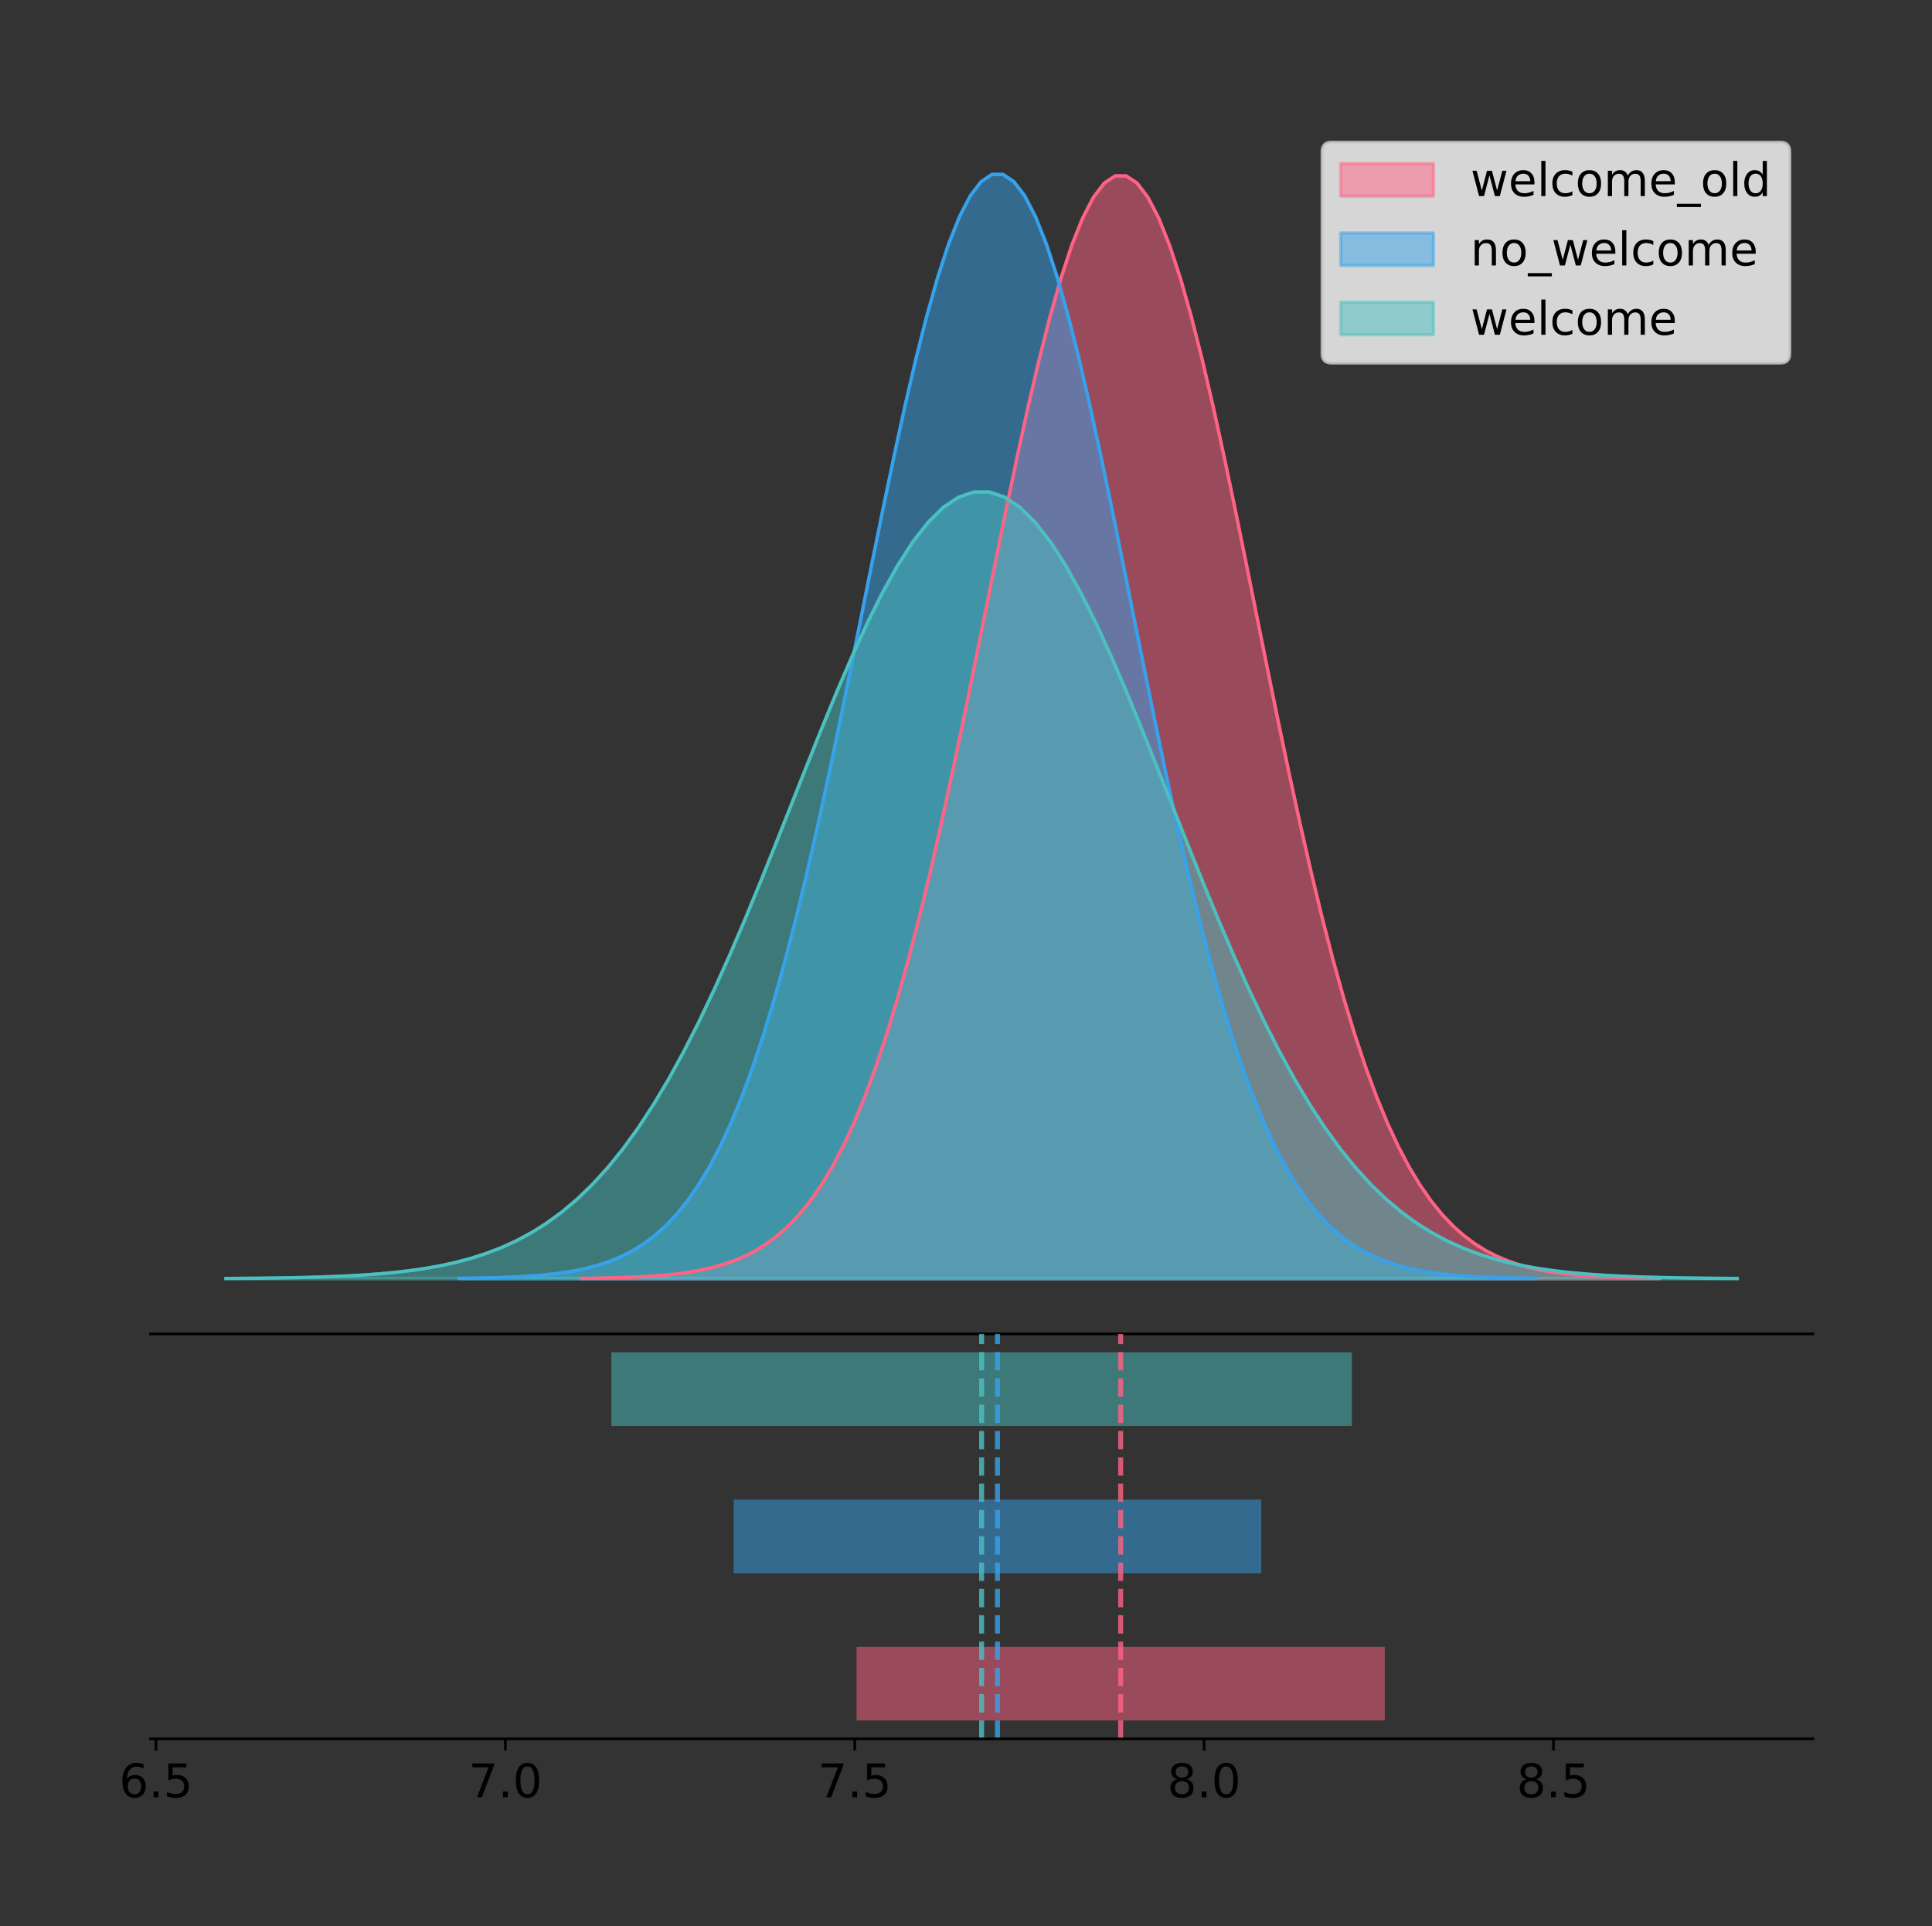 <?xml version="1.0" encoding="utf-8" standalone="no"?>
<!DOCTYPE svg PUBLIC "-//W3C//DTD SVG 1.1//EN"
  "http://www.w3.org/Graphics/SVG/1.1/DTD/svg11.dtd">
<!-- Created with matplotlib (https://matplotlib.org/) -->
<svg height="581.789pt" version="1.1" viewBox="0 0 583.638 581.789" width="583.638pt" xmlns="http://www.w3.org/2000/svg" xmlns:xlink="http://www.w3.org/1999/xlink">
 <rect x="0" y="0" width="583.638" height="581.789" fill="#333333" stroke="none"/>
 <defs>
  <style type="text/css">
*{stroke-linecap:butt;stroke-linejoin:round;}
  </style>
 </defs>
 <g id="figure_1">
  <g id="patch_1">
   <path d="M 0 581.789 
L 583.638 581.789 
L 583.638 0 
L 0 0 
z
" style="fill:none;"/>
  </g>
  <g id="axes_1">
   <g id="patch_2">
    <path d="M 45.438 402.93 
L 547.638 402.93 
L 547.638 36 
L 45.438 36 
z
" style="fill:none;"/>
   </g>
   <g id="PolyCollection_1">
    <defs>
     <path d="M 175.699 -195.538 
L 175.699 -195.65 
L 178.989 -195.692 
L 182.279 -195.749 
L 185.568 -195.824 
L 188.858 -195.925 
L 192.148 -196.057 
L 195.438 -196.23 
L 198.727 -196.454 
L 202.017 -196.743 
L 205.307 -197.113 
L 208.597 -197.583 
L 211.886 -198.175 
L 215.176 -198.918 
L 218.466 -199.842 
L 221.756 -200.983 
L 225.045 -202.381 
L 228.335 -204.082 
L 231.625 -206.136 
L 234.915 -208.599 
L 238.204 -211.53 
L 241.494 -214.991 
L 244.784 -219.046 
L 248.074 -223.763 
L 251.363 -229.205 
L 254.653 -235.434 
L 257.943 -242.509 
L 261.232 -250.478 
L 264.522 -259.382 
L 267.812 -269.245 
L 271.102 -280.078 
L 274.391 -291.872 
L 277.681 -304.598 
L 280.971 -318.2 
L 284.261 -332.601 
L 287.55 -347.696 
L 290.84 -363.354 
L 294.13 -379.419 
L 297.42 -395.71 
L 300.709 -412.027 
L 303.999 -428.149 
L 307.289 -443.845 
L 310.579 -458.876 
L 313.868 -472.998 
L 317.158 -485.975 
L 320.448 -497.58 
L 323.738 -507.604 
L 327.027 -515.863 
L 330.317 -522.2 
L 333.607 -526.494 
L 336.896 -528.662 
L 340.186 -528.662 
L 343.476 -526.494 
L 346.766 -522.2 
L 350.055 -515.863 
L 353.345 -507.604 
L 356.635 -497.58 
L 359.925 -485.975 
L 363.214 -472.998 
L 366.504 -458.876 
L 369.794 -443.845 
L 373.084 -428.149 
L 376.373 -412.027 
L 379.663 -395.71 
L 382.953 -379.419 
L 386.243 -363.354 
L 389.532 -347.696 
L 392.822 -332.601 
L 396.112 -318.2 
L 399.402 -304.598 
L 402.691 -291.872 
L 405.981 -280.078 
L 409.271 -269.245 
L 412.561 -259.382 
L 415.85 -250.478 
L 419.14 -242.509 
L 422.43 -235.434 
L 425.719 -229.205 
L 429.009 -223.763 
L 432.299 -219.046 
L 435.589 -214.991 
L 438.878 -211.53 
L 442.168 -208.599 
L 445.458 -206.136 
L 448.748 -204.082 
L 452.037 -202.381 
L 455.327 -200.983 
L 458.617 -199.842 
L 461.907 -198.918 
L 465.196 -198.175 
L 468.486 -197.583 
L 471.776 -197.113 
L 475.066 -196.743 
L 478.355 -196.454 
L 481.645 -196.23 
L 484.935 -196.057 
L 488.225 -195.925 
L 491.514 -195.824 
L 494.804 -195.749 
L 498.094 -195.692 
L 501.384 -195.65 
L 501.384 -195.538 
L 501.384 -195.538 
L 498.094 -195.538 
L 494.804 -195.538 
L 491.514 -195.538 
L 488.225 -195.538 
L 484.935 -195.538 
L 481.645 -195.538 
L 478.355 -195.538 
L 475.066 -195.538 
L 471.776 -195.538 
L 468.486 -195.538 
L 465.196 -195.538 
L 461.907 -195.538 
L 458.617 -195.538 
L 455.327 -195.538 
L 452.037 -195.538 
L 448.748 -195.538 
L 445.458 -195.538 
L 442.168 -195.538 
L 438.878 -195.538 
L 435.589 -195.538 
L 432.299 -195.538 
L 429.009 -195.538 
L 425.719 -195.538 
L 422.43 -195.538 
L 419.14 -195.538 
L 415.85 -195.538 
L 412.561 -195.538 
L 409.271 -195.538 
L 405.981 -195.538 
L 402.691 -195.538 
L 399.402 -195.538 
L 396.112 -195.538 
L 392.822 -195.538 
L 389.532 -195.538 
L 386.243 -195.538 
L 382.953 -195.538 
L 379.663 -195.538 
L 376.373 -195.538 
L 373.084 -195.538 
L 369.794 -195.538 
L 366.504 -195.538 
L 363.214 -195.538 
L 359.925 -195.538 
L 356.635 -195.538 
L 353.345 -195.538 
L 350.055 -195.538 
L 346.766 -195.538 
L 343.476 -195.538 
L 340.186 -195.538 
L 336.896 -195.538 
L 333.607 -195.538 
L 330.317 -195.538 
L 327.027 -195.538 
L 323.738 -195.538 
L 320.448 -195.538 
L 317.158 -195.538 
L 313.868 -195.538 
L 310.579 -195.538 
L 307.289 -195.538 
L 303.999 -195.538 
L 300.709 -195.538 
L 297.42 -195.538 
L 294.13 -195.538 
L 290.84 -195.538 
L 287.55 -195.538 
L 284.261 -195.538 
L 280.971 -195.538 
L 277.681 -195.538 
L 274.391 -195.538 
L 271.102 -195.538 
L 267.812 -195.538 
L 264.522 -195.538 
L 261.232 -195.538 
L 257.943 -195.538 
L 254.653 -195.538 
L 251.363 -195.538 
L 248.074 -195.538 
L 244.784 -195.538 
L 241.494 -195.538 
L 238.204 -195.538 
L 234.915 -195.538 
L 231.625 -195.538 
L 228.335 -195.538 
L 225.045 -195.538 
L 221.756 -195.538 
L 218.466 -195.538 
L 215.176 -195.538 
L 211.886 -195.538 
L 208.597 -195.538 
L 205.307 -195.538 
L 202.017 -195.538 
L 198.727 -195.538 
L 195.438 -195.538 
L 192.148 -195.538 
L 188.858 -195.538 
L 185.568 -195.538 
L 182.279 -195.538 
L 178.989 -195.538 
L 175.699 -195.538 
z
" id="m68287aa9b0" style="stroke:#ff6384;stroke-opacity:0.5;"/>
    </defs>
    <g clip-path="url(#p198d9c8a6c)">
     <use style="fill:#ff6384;fill-opacity:0.5;stroke:#ff6384;stroke-opacity:0.5;" x="0" xlink:href="#m68287aa9b0" y="581.789"/>
    </g>
   </g>
   <g id="PolyCollection_2">
    <defs>
     <path d="M 138.706 -195.538 
L 138.706 -195.65 
L 141.991 -195.692 
L 145.276 -195.749 
L 148.562 -195.825 
L 151.847 -195.925 
L 155.132 -196.058 
L 158.418 -196.23 
L 161.703 -196.455 
L 164.988 -196.744 
L 168.274 -197.115 
L 171.559 -197.585 
L 174.844 -198.179 
L 178.13 -198.923 
L 181.415 -199.848 
L 184.7 -200.99 
L 187.986 -202.39 
L 191.271 -204.093 
L 194.556 -206.151 
L 197.842 -208.617 
L 201.127 -211.552 
L 204.412 -215.017 
L 207.697 -219.078 
L 210.983 -223.801 
L 214.268 -229.25 
L 217.553 -235.488 
L 220.839 -242.572 
L 224.124 -250.552 
L 227.409 -259.468 
L 230.695 -269.344 
L 233.98 -280.192 
L 237.265 -292.002 
L 240.551 -304.744 
L 243.836 -318.365 
L 247.121 -332.786 
L 250.407 -347.901 
L 253.692 -363.58 
L 256.977 -379.667 
L 260.263 -395.98 
L 263.548 -412.318 
L 266.833 -428.462 
L 270.118 -444.18 
L 273.404 -459.23 
L 276.689 -473.372 
L 279.974 -486.366 
L 283.26 -497.987 
L 286.545 -508.025 
L 289.83 -516.294 
L 293.116 -522.64 
L 296.401 -526.94 
L 299.686 -529.111 
L 302.972 -529.111 
L 306.257 -526.94 
L 309.542 -522.64 
L 312.828 -516.294 
L 316.113 -508.025 
L 319.398 -497.987 
L 322.684 -486.366 
L 325.969 -473.372 
L 329.254 -459.23 
L 332.539 -444.18 
L 335.825 -428.462 
L 339.11 -412.318 
L 342.395 -395.98 
L 345.681 -379.667 
L 348.966 -363.58 
L 352.251 -347.901 
L 355.537 -332.786 
L 358.822 -318.365 
L 362.107 -304.744 
L 365.393 -292.002 
L 368.678 -280.192 
L 371.963 -269.344 
L 375.249 -259.468 
L 378.534 -250.552 
L 381.819 -242.572 
L 385.105 -235.488 
L 388.39 -229.25 
L 391.675 -223.801 
L 394.96 -219.078 
L 398.246 -215.017 
L 401.531 -211.552 
L 404.816 -208.617 
L 408.102 -206.151 
L 411.387 -204.093 
L 414.672 -202.39 
L 417.958 -200.99 
L 421.243 -199.848 
L 424.528 -198.923 
L 427.814 -198.179 
L 431.099 -197.585 
L 434.384 -197.115 
L 437.67 -196.744 
L 440.955 -196.455 
L 444.24 -196.23 
L 447.526 -196.058 
L 450.811 -195.925 
L 454.096 -195.825 
L 457.381 -195.749 
L 460.667 -195.692 
L 463.952 -195.65 
L 463.952 -195.538 
L 463.952 -195.538 
L 460.667 -195.538 
L 457.381 -195.538 
L 454.096 -195.538 
L 450.811 -195.538 
L 447.526 -195.538 
L 444.24 -195.538 
L 440.955 -195.538 
L 437.67 -195.538 
L 434.384 -195.538 
L 431.099 -195.538 
L 427.814 -195.538 
L 424.528 -195.538 
L 421.243 -195.538 
L 417.958 -195.538 
L 414.672 -195.538 
L 411.387 -195.538 
L 408.102 -195.538 
L 404.816 -195.538 
L 401.531 -195.538 
L 398.246 -195.538 
L 394.96 -195.538 
L 391.675 -195.538 
L 388.39 -195.538 
L 385.105 -195.538 
L 381.819 -195.538 
L 378.534 -195.538 
L 375.249 -195.538 
L 371.963 -195.538 
L 368.678 -195.538 
L 365.393 -195.538 
L 362.107 -195.538 
L 358.822 -195.538 
L 355.537 -195.538 
L 352.251 -195.538 
L 348.966 -195.538 
L 345.681 -195.538 
L 342.395 -195.538 
L 339.11 -195.538 
L 335.825 -195.538 
L 332.539 -195.538 
L 329.254 -195.538 
L 325.969 -195.538 
L 322.684 -195.538 
L 319.398 -195.538 
L 316.113 -195.538 
L 312.828 -195.538 
L 309.542 -195.538 
L 306.257 -195.538 
L 302.972 -195.538 
L 299.686 -195.538 
L 296.401 -195.538 
L 293.116 -195.538 
L 289.83 -195.538 
L 286.545 -195.538 
L 283.26 -195.538 
L 279.974 -195.538 
L 276.689 -195.538 
L 273.404 -195.538 
L 270.118 -195.538 
L 266.833 -195.538 
L 263.548 -195.538 
L 260.263 -195.538 
L 256.977 -195.538 
L 253.692 -195.538 
L 250.407 -195.538 
L 247.121 -195.538 
L 243.836 -195.538 
L 240.551 -195.538 
L 237.265 -195.538 
L 233.98 -195.538 
L 230.695 -195.538 
L 227.409 -195.538 
L 224.124 -195.538 
L 220.839 -195.538 
L 217.553 -195.538 
L 214.268 -195.538 
L 210.983 -195.538 
L 207.697 -195.538 
L 204.412 -195.538 
L 201.127 -195.538 
L 197.842 -195.538 
L 194.556 -195.538 
L 191.271 -195.538 
L 187.986 -195.538 
L 184.7 -195.538 
L 181.415 -195.538 
L 178.13 -195.538 
L 174.844 -195.538 
L 171.559 -195.538 
L 168.274 -195.538 
L 164.988 -195.538 
L 161.703 -195.538 
L 158.418 -195.538 
L 155.132 -195.538 
L 151.847 -195.538 
L 148.562 -195.538 
L 145.276 -195.538 
L 141.991 -195.538 
L 138.706 -195.538 
z
" id="mae3f4f8690" style="stroke:#36a2eb;stroke-opacity:0.5;"/>
    </defs>
    <g clip-path="url(#p198d9c8a6c)">
     <use style="fill:#36a2eb;fill-opacity:0.5;stroke:#36a2eb;stroke-opacity:0.5;" x="0" xlink:href="#mae3f4f8690" y="581.789"/>
    </g>
   </g>
   <g id="PolyCollection_3">
    <defs>
     <path d="M 68.265 -195.538 
L 68.265 -195.618 
L 72.876 -195.648 
L 77.488 -195.688 
L 82.1 -195.742 
L 86.711 -195.814 
L 91.323 -195.908 
L 95.934 -196.031 
L 100.546 -196.191 
L 105.157 -196.397 
L 109.769 -196.661 
L 114.381 -196.996 
L 118.992 -197.42 
L 123.604 -197.949 
L 128.215 -198.608 
L 132.827 -199.422 
L 137.438 -200.419 
L 142.05 -201.633 
L 146.662 -203.099 
L 151.273 -204.856 
L 155.885 -206.946 
L 160.496 -209.415 
L 165.108 -212.308 
L 169.719 -215.673 
L 174.331 -219.555 
L 178.943 -223.999 
L 183.554 -229.046 
L 188.166 -234.731 
L 192.777 -241.082 
L 197.389 -248.118 
L 202 -255.846 
L 206.612 -264.26 
L 211.224 -273.337 
L 215.835 -283.041 
L 220.447 -293.314 
L 225.058 -304.083 
L 229.67 -315.253 
L 234.281 -326.713 
L 238.893 -338.334 
L 243.505 -349.974 
L 248.116 -361.475 
L 252.728 -372.672 
L 257.339 -383.394 
L 261.951 -393.469 
L 266.562 -402.726 
L 271.174 -411.005 
L 275.786 -418.156 
L 280.397 -424.047 
L 285.009 -428.568 
L 289.62 -431.631 
L 294.232 -433.178 
L 298.843 -433.178 
L 303.455 -431.631 
L 308.067 -428.568 
L 312.678 -424.047 
L 317.29 -418.156 
L 321.901 -411.005 
L 326.513 -402.726 
L 331.124 -393.469 
L 335.736 -383.394 
L 340.347 -372.672 
L 344.959 -361.475 
L 349.571 -349.974 
L 354.182 -338.334 
L 358.794 -326.713 
L 363.405 -315.253 
L 368.017 -304.083 
L 372.628 -293.314 
L 377.24 -283.041 
L 381.852 -273.337 
L 386.463 -264.26 
L 391.075 -255.846 
L 395.686 -248.118 
L 400.298 -241.082 
L 404.909 -234.731 
L 409.521 -229.046 
L 414.133 -223.999 
L 418.744 -219.555 
L 423.356 -215.673 
L 427.967 -212.308 
L 432.579 -209.415 
L 437.19 -206.946 
L 441.802 -204.856 
L 446.414 -203.099 
L 451.025 -201.633 
L 455.637 -200.419 
L 460.248 -199.422 
L 464.86 -198.608 
L 469.471 -197.949 
L 474.083 -197.42 
L 478.695 -196.996 
L 483.306 -196.661 
L 487.918 -196.397 
L 492.529 -196.191 
L 497.141 -196.031 
L 501.752 -195.908 
L 506.364 -195.814 
L 510.976 -195.742 
L 515.587 -195.688 
L 520.199 -195.648 
L 524.81 -195.618 
L 524.81 -195.538 
L 524.81 -195.538 
L 520.199 -195.538 
L 515.587 -195.538 
L 510.976 -195.538 
L 506.364 -195.538 
L 501.752 -195.538 
L 497.141 -195.538 
L 492.529 -195.538 
L 487.918 -195.538 
L 483.306 -195.538 
L 478.695 -195.538 
L 474.083 -195.538 
L 469.471 -195.538 
L 464.86 -195.538 
L 460.248 -195.538 
L 455.637 -195.538 
L 451.025 -195.538 
L 446.414 -195.538 
L 441.802 -195.538 
L 437.19 -195.538 
L 432.579 -195.538 
L 427.967 -195.538 
L 423.356 -195.538 
L 418.744 -195.538 
L 414.133 -195.538 
L 409.521 -195.538 
L 404.909 -195.538 
L 400.298 -195.538 
L 395.686 -195.538 
L 391.075 -195.538 
L 386.463 -195.538 
L 381.852 -195.538 
L 377.24 -195.538 
L 372.628 -195.538 
L 368.017 -195.538 
L 363.405 -195.538 
L 358.794 -195.538 
L 354.182 -195.538 
L 349.571 -195.538 
L 344.959 -195.538 
L 340.347 -195.538 
L 335.736 -195.538 
L 331.124 -195.538 
L 326.513 -195.538 
L 321.901 -195.538 
L 317.29 -195.538 
L 312.678 -195.538 
L 308.067 -195.538 
L 303.455 -195.538 
L 298.843 -195.538 
L 294.232 -195.538 
L 289.62 -195.538 
L 285.009 -195.538 
L 280.397 -195.538 
L 275.786 -195.538 
L 271.174 -195.538 
L 266.562 -195.538 
L 261.951 -195.538 
L 257.339 -195.538 
L 252.728 -195.538 
L 248.116 -195.538 
L 243.505 -195.538 
L 238.893 -195.538 
L 234.281 -195.538 
L 229.67 -195.538 
L 225.058 -195.538 
L 220.447 -195.538 
L 215.835 -195.538 
L 211.224 -195.538 
L 206.612 -195.538 
L 202 -195.538 
L 197.389 -195.538 
L 192.777 -195.538 
L 188.166 -195.538 
L 183.554 -195.538 
L 178.943 -195.538 
L 174.331 -195.538 
L 169.719 -195.538 
L 165.108 -195.538 
L 160.496 -195.538 
L 155.885 -195.538 
L 151.273 -195.538 
L 146.662 -195.538 
L 142.05 -195.538 
L 137.438 -195.538 
L 132.827 -195.538 
L 128.215 -195.538 
L 123.604 -195.538 
L 118.992 -195.538 
L 114.381 -195.538 
L 109.769 -195.538 
L 105.157 -195.538 
L 100.546 -195.538 
L 95.934 -195.538 
L 91.323 -195.538 
L 86.711 -195.538 
L 82.1 -195.538 
L 77.488 -195.538 
L 72.876 -195.538 
L 68.265 -195.538 
z
" id="m64d88632b2" style="stroke:#4bc0c0;stroke-opacity:0.5;"/>
    </defs>
    <g clip-path="url(#p198d9c8a6c)">
     <use style="fill:#4bc0c0;fill-opacity:0.5;stroke:#4bc0c0;stroke-opacity:0.5;" x="0" xlink:href="#m64d88632b2" y="581.789"/>
    </g>
   </g>
   <g id="line2d_1">
    <path clip-path="url(#p198d9c8a6c)" d="M 175.699 386.14 
L 178.989 386.097 
L 182.279 386.041 
L 185.568 385.965 
L 188.858 385.865 
L 192.148 385.733 
L 195.438 385.56 
L 198.727 385.336 
L 202.017 385.047 
L 205.307 384.677 
L 208.597 384.207 
L 211.886 383.614 
L 215.176 382.871 
L 218.466 381.947 
L 221.756 380.807 
L 225.045 379.409 
L 228.335 377.707 
L 231.625 375.653 
L 234.915 373.19 
L 238.204 370.259 
L 241.494 366.799 
L 244.784 362.743 
L 248.074 358.027 
L 251.363 352.585 
L 254.653 346.355 
L 257.943 339.28 
L 261.232 331.311 
L 264.522 322.408 
L 267.812 312.544 
L 271.102 301.711 
L 274.391 289.917 
L 277.681 277.192 
L 280.971 263.589 
L 284.261 249.188 
L 287.55 234.093 
L 290.84 218.435 
L 294.13 202.37 
L 297.42 186.079 
L 300.709 169.763 
L 303.999 153.64 
L 307.289 137.944 
L 310.579 122.914 
L 313.868 108.791 
L 317.158 95.815 
L 320.448 84.209 
L 323.738 74.185 
L 327.027 65.927 
L 330.317 59.59 
L 333.607 55.295 
L 336.896 53.127 
L 340.186 53.127 
L 343.476 55.295 
L 346.766 59.59 
L 350.055 65.927 
L 353.345 74.185 
L 356.635 84.209 
L 359.925 95.815 
L 363.214 108.791 
L 366.504 122.914 
L 369.794 137.944 
L 373.084 153.64 
L 376.373 169.763 
L 379.663 186.079 
L 382.953 202.37 
L 386.243 218.435 
L 389.532 234.093 
L 392.822 249.188 
L 396.112 263.589 
L 399.402 277.192 
L 402.691 289.917 
L 405.981 301.711 
L 409.271 312.544 
L 412.561 322.408 
L 415.85 331.311 
L 419.14 339.28 
L 422.43 346.355 
L 425.719 352.585 
L 429.009 358.027 
L 432.299 362.743 
L 435.589 366.799 
L 438.878 370.259 
L 442.168 373.19 
L 445.458 375.653 
L 448.748 377.707 
L 452.037 379.409 
L 455.327 380.807 
L 458.617 381.947 
L 461.907 382.871 
L 465.196 383.614 
L 468.486 384.207 
L 471.776 384.677 
L 475.066 385.047 
L 478.355 385.336 
L 481.645 385.56 
L 484.935 385.733 
L 488.225 385.865 
L 491.514 385.965 
L 494.804 386.041 
L 498.094 386.097 
L 501.384 386.14 
" style="fill:none;stroke:#ff6384;stroke-linecap:square;"/>
   </g>
   <g id="line2d_2">
    <path clip-path="url(#p198d9c8a6c)" d="M 138.706 386.139 
L 141.991 386.097 
L 145.276 386.04 
L 148.562 385.965 
L 151.847 385.864 
L 155.132 385.732 
L 158.418 385.559 
L 161.703 385.334 
L 164.988 385.045 
L 168.274 384.675 
L 171.559 384.204 
L 174.844 383.61 
L 178.13 382.867 
L 181.415 381.941 
L 184.7 380.799 
L 187.986 379.399 
L 191.271 377.696 
L 194.556 375.639 
L 197.842 373.172 
L 201.127 370.238 
L 204.412 366.772 
L 207.697 362.711 
L 210.983 357.989 
L 214.268 352.539 
L 217.553 346.301 
L 220.839 339.217 
L 224.124 331.237 
L 227.409 322.322 
L 230.695 312.445 
L 233.98 301.597 
L 237.265 289.787 
L 240.551 277.045 
L 243.836 263.424 
L 247.121 249.004 
L 250.407 233.888 
L 253.692 218.209 
L 256.977 202.123 
L 260.263 185.809 
L 263.548 169.471 
L 266.833 153.327 
L 270.118 137.61 
L 273.404 122.559 
L 276.689 108.418 
L 279.974 95.423 
L 283.26 83.803 
L 286.545 73.765 
L 289.83 65.495 
L 293.116 59.15 
L 296.401 54.85 
L 299.686 52.679 
L 302.972 52.679 
L 306.257 54.85 
L 309.542 59.15 
L 312.828 65.495 
L 316.113 73.765 
L 319.398 83.803 
L 322.684 95.423 
L 325.969 108.418 
L 329.254 122.559 
L 332.539 137.61 
L 335.825 153.327 
L 339.11 169.471 
L 342.395 185.809 
L 345.681 202.123 
L 348.966 218.209 
L 352.251 233.888 
L 355.537 249.004 
L 358.822 263.424 
L 362.107 277.045 
L 365.393 289.787 
L 368.678 301.597 
L 371.963 312.445 
L 375.249 322.322 
L 378.534 331.237 
L 381.819 339.217 
L 385.105 346.301 
L 388.39 352.539 
L 391.675 357.989 
L 394.96 362.711 
L 398.246 366.772 
L 401.531 370.238 
L 404.816 373.172 
L 408.102 375.639 
L 411.387 377.696 
L 414.672 379.399 
L 417.958 380.799 
L 421.243 381.941 
L 424.528 382.867 
L 427.814 383.61 
L 431.099 384.204 
L 434.384 384.675 
L 437.67 385.045 
L 440.955 385.334 
L 444.24 385.559 
L 447.526 385.732 
L 450.811 385.864 
L 454.096 385.965 
L 457.381 386.04 
L 460.667 386.097 
L 463.952 386.139 
" style="fill:none;stroke:#36a2eb;stroke-linecap:square;"/>
   </g>
   <g id="line2d_3">
    <path clip-path="url(#p198d9c8a6c)" d="M 68.265 386.172 
L 72.876 386.141 
L 77.488 386.101 
L 82.1 386.047 
L 86.711 385.975 
L 91.323 385.881 
L 95.934 385.758 
L 100.546 385.598 
L 105.157 385.392 
L 109.769 385.128 
L 114.381 384.793 
L 118.992 384.37 
L 123.604 383.84 
L 128.215 383.181 
L 132.827 382.367 
L 137.438 381.37 
L 142.05 380.156 
L 146.662 378.691 
L 151.273 376.934 
L 155.885 374.843 
L 160.496 372.374 
L 165.108 369.481 
L 169.719 366.117 
L 174.331 362.235 
L 178.943 357.791 
L 183.554 352.744 
L 188.166 347.059 
L 192.777 340.707 
L 197.389 333.671 
L 202 325.943 
L 206.612 317.53 
L 211.224 308.452 
L 215.835 298.748 
L 220.447 288.475 
L 225.058 277.707 
L 229.67 266.537 
L 234.281 255.077 
L 238.893 243.455 
L 243.505 231.816 
L 248.116 220.314 
L 252.728 209.117 
L 257.339 198.395 
L 261.951 188.321 
L 266.562 179.063 
L 271.174 170.785 
L 275.786 163.634 
L 280.397 157.742 
L 285.009 153.222 
L 289.62 150.158 
L 294.232 148.612 
L 298.843 148.612 
L 303.455 150.158 
L 308.067 153.222 
L 312.678 157.742 
L 317.29 163.634 
L 321.901 170.785 
L 326.513 179.063 
L 331.124 188.321 
L 335.736 198.395 
L 340.347 209.117 
L 344.959 220.314 
L 349.571 231.816 
L 354.182 243.455 
L 358.794 255.077 
L 363.405 266.537 
L 368.017 277.707 
L 372.628 288.475 
L 377.24 298.748 
L 381.852 308.452 
L 386.463 317.53 
L 391.075 325.943 
L 395.686 333.671 
L 400.298 340.707 
L 404.909 347.059 
L 409.521 352.744 
L 414.133 357.791 
L 418.744 362.235 
L 423.356 366.117 
L 427.967 369.481 
L 432.579 372.374 
L 437.19 374.843 
L 441.802 376.934 
L 446.414 378.691 
L 451.025 380.156 
L 455.637 381.37 
L 460.248 382.367 
L 464.86 383.181 
L 469.471 383.84 
L 474.083 384.37 
L 478.695 384.793 
L 483.306 385.128 
L 487.918 385.392 
L 492.529 385.598 
L 497.141 385.758 
L 501.752 385.881 
L 506.364 385.975 
L 510.976 386.047 
L 515.587 386.101 
L 520.199 386.141 
L 524.81 386.172 
" style="fill:none;stroke:#4bc0c0;stroke-linecap:square;"/>
   </g>
   <g id="patch_3">
    <path d="M 45.438 402.93 
L 547.638 402.93 
" style="fill:none;stroke:#000000;stroke-linecap:square;stroke-linejoin:miter;stroke-width:0.8;"/>
   </g>
   <g id="legend_1">
    <g id="patch_4">
     <path d="M 402.226 109.627 
L 537.838 109.627 
Q 540.638 109.627 540.638 106.827 
L 540.638 45.8 
Q 540.638 43 537.838 43 
L 402.226 43 
Q 399.426 43 399.426 45.8 
L 399.426 106.827 
Q 399.426 109.627 402.226 109.627 
z
" style="fill:#ffffff;opacity:0.8;stroke:#cccccc;stroke-linejoin:miter;"/>
    </g>
    <g id="patch_5">
     <path d="M 405.026 59.238 
L 433.026 59.238 
L 433.026 49.438 
L 405.026 49.438 
z
" style="fill:#ff6384;opacity:0.5;stroke:#ff6384;stroke-linejoin:miter;"/>
    </g>
    <g id="text_1">
     <!-- welcome_old -->
     <defs>
      <path d="M 4.203 54.688 
L 13.188 54.688 
L 24.422 12.016 
L 35.594 54.688 
L 46.188 54.688 
L 57.422 12.016 
L 68.609 54.688 
L 77.594 54.688 
L 63.281 0 
L 52.688 0 
L 40.922 44.828 
L 29.109 0 
L 18.5 0 
z
" id="DejaVuSans-119"/>
      <path d="M 56.203 29.594 
L 56.203 25.203 
L 14.891 25.203 
Q 15.484 15.922 20.484 11.062 
Q 25.484 6.203 34.422 6.203 
Q 39.594 6.203 44.453 7.469 
Q 49.312 8.734 54.109 11.281 
L 54.109 2.781 
Q 49.266 0.734 44.188 -0.344 
Q 39.109 -1.422 33.891 -1.422 
Q 20.797 -1.422 13.156 6.188 
Q 5.516 13.812 5.516 26.812 
Q 5.516 40.234 12.766 48.109 
Q 20.016 56 32.328 56 
Q 43.359 56 49.781 48.891 
Q 56.203 41.797 56.203 29.594 
z
M 47.219 32.234 
Q 47.125 39.594 43.094 43.984 
Q 39.062 48.391 32.422 48.391 
Q 24.906 48.391 20.391 44.141 
Q 15.875 39.891 15.188 32.172 
z
" id="DejaVuSans-101"/>
      <path d="M 9.422 75.984 
L 18.406 75.984 
L 18.406 0 
L 9.422 0 
z
" id="DejaVuSans-108"/>
      <path d="M 48.781 52.594 
L 48.781 44.188 
Q 44.969 46.297 41.141 47.344 
Q 37.312 48.391 33.406 48.391 
Q 24.656 48.391 19.812 42.844 
Q 14.984 37.312 14.984 27.297 
Q 14.984 17.281 19.812 11.734 
Q 24.656 6.203 33.406 6.203 
Q 37.312 6.203 41.141 7.25 
Q 44.969 8.297 48.781 10.406 
L 48.781 2.094 
Q 45.016 0.344 40.984 -0.531 
Q 36.969 -1.422 32.422 -1.422 
Q 20.062 -1.422 12.781 6.344 
Q 5.516 14.109 5.516 27.297 
Q 5.516 40.672 12.859 48.328 
Q 20.219 56 33.016 56 
Q 37.156 56 41.109 55.141 
Q 45.062 54.297 48.781 52.594 
z
" id="DejaVuSans-99"/>
      <path d="M 30.609 48.391 
Q 23.391 48.391 19.188 42.75 
Q 14.984 37.109 14.984 27.297 
Q 14.984 17.484 19.156 11.844 
Q 23.344 6.203 30.609 6.203 
Q 37.797 6.203 41.984 11.859 
Q 46.188 17.531 46.188 27.297 
Q 46.188 37.016 41.984 42.703 
Q 37.797 48.391 30.609 48.391 
z
M 30.609 56 
Q 42.328 56 49.016 48.375 
Q 55.719 40.766 55.719 27.297 
Q 55.719 13.875 49.016 6.219 
Q 42.328 -1.422 30.609 -1.422 
Q 18.844 -1.422 12.172 6.219 
Q 5.516 13.875 5.516 27.297 
Q 5.516 40.766 12.172 48.375 
Q 18.844 56 30.609 56 
z
" id="DejaVuSans-111"/>
      <path d="M 52 44.188 
Q 55.375 50.25 60.062 53.125 
Q 64.75 56 71.094 56 
Q 79.641 56 84.281 50.016 
Q 88.922 44.047 88.922 33.016 
L 88.922 0 
L 79.891 0 
L 79.891 32.719 
Q 79.891 40.578 77.094 44.375 
Q 74.312 48.188 68.609 48.188 
Q 61.625 48.188 57.562 43.547 
Q 53.516 38.922 53.516 30.906 
L 53.516 0 
L 44.484 0 
L 44.484 32.719 
Q 44.484 40.625 41.703 44.406 
Q 38.922 48.188 33.109 48.188 
Q 26.219 48.188 22.156 43.531 
Q 18.109 38.875 18.109 30.906 
L 18.109 0 
L 9.078 0 
L 9.078 54.688 
L 18.109 54.688 
L 18.109 46.188 
Q 21.188 51.219 25.484 53.609 
Q 29.781 56 35.688 56 
Q 41.656 56 45.828 52.969 
Q 50 49.953 52 44.188 
z
" id="DejaVuSans-109"/>
      <path d="M 50.984 -16.609 
L 50.984 -23.578 
L -0.984 -23.578 
L -0.984 -16.609 
z
" id="DejaVuSans-95"/>
      <path d="M 45.406 46.391 
L 45.406 75.984 
L 54.391 75.984 
L 54.391 0 
L 45.406 0 
L 45.406 8.203 
Q 42.578 3.328 38.25 0.953 
Q 33.938 -1.422 27.875 -1.422 
Q 17.969 -1.422 11.734 6.484 
Q 5.516 14.406 5.516 27.297 
Q 5.516 40.188 11.734 48.094 
Q 17.969 56 27.875 56 
Q 33.938 56 38.25 53.625 
Q 42.578 51.266 45.406 46.391 
z
M 14.797 27.297 
Q 14.797 17.391 18.875 11.75 
Q 22.953 6.109 30.078 6.109 
Q 37.203 6.109 41.297 11.75 
Q 45.406 17.391 45.406 27.297 
Q 45.406 37.203 41.297 42.844 
Q 37.203 48.484 30.078 48.484 
Q 22.953 48.484 18.875 42.844 
Q 14.797 37.203 14.797 27.297 
z
" id="DejaVuSans-100"/>
     </defs>
     <g transform="translate(444.226 59.238)scale(0.14 -0.14)">
      <use xlink:href="#DejaVuSans-119"/>
      <use x="81.787" xlink:href="#DejaVuSans-101"/>
      <use x="143.311" xlink:href="#DejaVuSans-108"/>
      <use x="171.094" xlink:href="#DejaVuSans-99"/>
      <use x="226.074" xlink:href="#DejaVuSans-111"/>
      <use x="287.256" xlink:href="#DejaVuSans-109"/>
      <use x="384.668" xlink:href="#DejaVuSans-101"/>
      <use x="446.191" xlink:href="#DejaVuSans-95"/>
      <use x="496.191" xlink:href="#DejaVuSans-111"/>
      <use x="557.373" xlink:href="#DejaVuSans-108"/>
      <use x="585.156" xlink:href="#DejaVuSans-100"/>
     </g>
    </g>
    <g id="patch_6">
     <path d="M 405.026 80.177 
L 433.026 80.177 
L 433.026 70.377 
L 405.026 70.377 
z
" style="fill:#36a2eb;opacity:0.5;stroke:#36a2eb;stroke-linejoin:miter;"/>
    </g>
    <g id="text_2">
     <!-- no_welcome -->
     <defs>
      <path d="M 54.891 33.016 
L 54.891 0 
L 45.906 0 
L 45.906 32.719 
Q 45.906 40.484 42.875 44.328 
Q 39.844 48.188 33.797 48.188 
Q 26.516 48.188 22.312 43.547 
Q 18.109 38.922 18.109 30.906 
L 18.109 0 
L 9.078 0 
L 9.078 54.688 
L 18.109 54.688 
L 18.109 46.188 
Q 21.344 51.125 25.703 53.562 
Q 30.078 56 35.797 56 
Q 45.219 56 50.047 50.172 
Q 54.891 44.344 54.891 33.016 
z
" id="DejaVuSans-110"/>
     </defs>
     <g transform="translate(444.226 80.177)scale(0.14 -0.14)">
      <use xlink:href="#DejaVuSans-110"/>
      <use x="63.379" xlink:href="#DejaVuSans-111"/>
      <use x="124.561" xlink:href="#DejaVuSans-95"/>
      <use x="174.561" xlink:href="#DejaVuSans-119"/>
      <use x="256.348" xlink:href="#DejaVuSans-101"/>
      <use x="317.871" xlink:href="#DejaVuSans-108"/>
      <use x="345.654" xlink:href="#DejaVuSans-99"/>
      <use x="400.635" xlink:href="#DejaVuSans-111"/>
      <use x="461.816" xlink:href="#DejaVuSans-109"/>
      <use x="559.229" xlink:href="#DejaVuSans-101"/>
     </g>
    </g>
    <g id="patch_7">
     <path d="M 405.026 101.115 
L 433.026 101.115 
L 433.026 91.315 
L 405.026 91.315 
z
" style="fill:#4bc0c0;opacity:0.5;stroke:#4bc0c0;stroke-linejoin:miter;"/>
    </g>
    <g id="text_3">
     <!-- welcome -->
     <g transform="translate(444.226 101.115)scale(0.14 -0.14)">
      <use xlink:href="#DejaVuSans-119"/>
      <use x="81.787" xlink:href="#DejaVuSans-101"/>
      <use x="143.311" xlink:href="#DejaVuSans-108"/>
      <use x="171.094" xlink:href="#DejaVuSans-99"/>
      <use x="226.074" xlink:href="#DejaVuSans-111"/>
      <use x="287.256" xlink:href="#DejaVuSans-109"/>
      <use x="384.668" xlink:href="#DejaVuSans-101"/>
     </g>
    </g>
   </g>
  </g>
  <g id="axes_2">
   <g id="patch_8">
    <path d="M 45.438 525.24 
L 547.638 525.24 
L 547.638 402.93 
L 45.438 402.93 
z
" style="fill:none;"/>
   </g>
   <g id="patch_9">
    <path clip-path="url(#pa11592ca75)" d="M 258.749 519.68 
L 418.334 519.68 
L 418.334 497.442 
L 258.749 497.442 
z
" style="fill:#ff6384;opacity:0.5;"/>
   </g>
   <g id="patch_10">
    <path clip-path="url(#pa11592ca75)" d="M 221.644 475.204 
L 381.014 475.204 
L 381.014 452.966 
L 221.644 452.966 
z
" style="fill:#36a2eb;opacity:0.5;"/>
   </g>
   <g id="patch_11">
    <path clip-path="url(#pa11592ca75)" d="M 184.684 430.728 
L 408.391 430.728 
L 408.391 408.49 
L 184.684 408.49 
z
" style="fill:#4bc0c0;opacity:0.5;"/>
   </g>
   <g id="matplotlib.axis_1">
    <g id="xtick_1">
     <g id="line2d_4">
      <defs>
       <path d="M 0 0 
L 0 3.5 
" id="m50d9c82bd4" style="stroke:#000000;stroke-width:0.8;"/>
      </defs>
      <g>
       <use style="stroke:#000000;stroke-width:0.8;" x="47.132" xlink:href="#m50d9c82bd4" y="525.24"/>
      </g>
     </g>
     <g id="text_4">
      <!-- 6.5 -->
      <defs>
       <path d="M 33.016 40.375 
Q 26.375 40.375 22.484 35.828 
Q 18.609 31.297 18.609 23.391 
Q 18.609 15.531 22.484 10.953 
Q 26.375 6.391 33.016 6.391 
Q 39.656 6.391 43.531 10.953 
Q 47.406 15.531 47.406 23.391 
Q 47.406 31.297 43.531 35.828 
Q 39.656 40.375 33.016 40.375 
z
M 52.594 71.297 
L 52.594 62.312 
Q 48.875 64.062 45.094 64.984 
Q 41.312 65.922 37.594 65.922 
Q 27.828 65.922 22.672 59.328 
Q 17.531 52.734 16.797 39.406 
Q 19.672 43.656 24.016 45.922 
Q 28.375 48.188 33.594 48.188 
Q 44.578 48.188 50.953 41.516 
Q 57.328 34.859 57.328 23.391 
Q 57.328 12.156 50.688 5.359 
Q 44.047 -1.422 33.016 -1.422 
Q 20.359 -1.422 13.672 8.266 
Q 6.984 17.969 6.984 36.375 
Q 6.984 53.656 15.188 63.938 
Q 23.391 74.219 37.203 74.219 
Q 40.922 74.219 44.703 73.484 
Q 48.484 72.75 52.594 71.297 
z
" id="DejaVuSans-54"/>
       <path d="M 10.688 12.406 
L 21 12.406 
L 21 0 
L 10.688 0 
z
" id="DejaVuSans-46"/>
       <path d="M 10.797 72.906 
L 49.516 72.906 
L 49.516 64.594 
L 19.828 64.594 
L 19.828 46.734 
Q 21.969 47.469 24.109 47.828 
Q 26.266 48.188 28.422 48.188 
Q 40.625 48.188 47.75 41.5 
Q 54.891 34.812 54.891 23.391 
Q 54.891 11.625 47.562 5.094 
Q 40.234 -1.422 26.906 -1.422 
Q 22.312 -1.422 17.547 -0.641 
Q 12.797 0.141 7.719 1.703 
L 7.719 11.625 
Q 12.109 9.234 16.797 8.062 
Q 21.484 6.891 26.703 6.891 
Q 35.156 6.891 40.078 11.328 
Q 45.016 15.766 45.016 23.391 
Q 45.016 31 40.078 35.438 
Q 35.156 39.891 26.703 39.891 
Q 22.75 39.891 18.812 39.016 
Q 14.891 38.141 10.797 36.281 
z
" id="DejaVuSans-53"/>
      </defs>
      <g transform="translate(36 542.878)scale(0.14 -0.14)">
       <use xlink:href="#DejaVuSans-54"/>
       <use x="63.623" xlink:href="#DejaVuSans-46"/>
       <use x="95.41" xlink:href="#DejaVuSans-53"/>
      </g>
     </g>
    </g>
    <g id="xtick_2">
     <g id="line2d_5">
      <g>
       <use style="stroke:#000000;stroke-width:0.8;" x="152.669" xlink:href="#m50d9c82bd4" y="525.24"/>
      </g>
     </g>
     <g id="text_5">
      <!-- 7.0 -->
      <defs>
       <path d="M 8.203 72.906 
L 55.078 72.906 
L 55.078 68.703 
L 28.609 0 
L 18.312 0 
L 43.219 64.594 
L 8.203 64.594 
z
" id="DejaVuSans-55"/>
       <path d="M 31.781 66.406 
Q 24.172 66.406 20.328 58.906 
Q 16.5 51.422 16.5 36.375 
Q 16.5 21.391 20.328 13.891 
Q 24.172 6.391 31.781 6.391 
Q 39.453 6.391 43.281 13.891 
Q 47.125 21.391 47.125 36.375 
Q 47.125 51.422 43.281 58.906 
Q 39.453 66.406 31.781 66.406 
z
M 31.781 74.219 
Q 44.047 74.219 50.516 64.516 
Q 56.984 54.828 56.984 36.375 
Q 56.984 17.969 50.516 8.266 
Q 44.047 -1.422 31.781 -1.422 
Q 19.531 -1.422 13.062 8.266 
Q 6.594 17.969 6.594 36.375 
Q 6.594 54.828 13.062 64.516 
Q 19.531 74.219 31.781 74.219 
z
" id="DejaVuSans-48"/>
      </defs>
      <g transform="translate(141.537 542.878)scale(0.14 -0.14)">
       <use xlink:href="#DejaVuSans-55"/>
       <use x="63.623" xlink:href="#DejaVuSans-46"/>
       <use x="95.41" xlink:href="#DejaVuSans-48"/>
      </g>
     </g>
    </g>
    <g id="xtick_3">
     <g id="line2d_6">
      <g>
       <use style="stroke:#000000;stroke-width:0.8;" x="258.206" xlink:href="#m50d9c82bd4" y="525.24"/>
      </g>
     </g>
     <g id="text_6">
      <!-- 7.5 -->
      <g transform="translate(247.074 542.878)scale(0.14 -0.14)">
       <use xlink:href="#DejaVuSans-55"/>
       <use x="63.623" xlink:href="#DejaVuSans-46"/>
       <use x="95.41" xlink:href="#DejaVuSans-53"/>
      </g>
     </g>
    </g>
    <g id="xtick_4">
     <g id="line2d_7">
      <g>
       <use style="stroke:#000000;stroke-width:0.8;" x="363.744" xlink:href="#m50d9c82bd4" y="525.24"/>
      </g>
     </g>
     <g id="text_7">
      <!-- 8.0 -->
      <defs>
       <path d="M 31.781 34.625 
Q 24.75 34.625 20.719 30.859 
Q 16.703 27.094 16.703 20.516 
Q 16.703 13.922 20.719 10.156 
Q 24.75 6.391 31.781 6.391 
Q 38.812 6.391 42.859 10.172 
Q 46.922 13.969 46.922 20.516 
Q 46.922 27.094 42.891 30.859 
Q 38.875 34.625 31.781 34.625 
z
M 21.922 38.812 
Q 15.578 40.375 12.031 44.719 
Q 8.5 49.078 8.5 55.328 
Q 8.5 64.062 14.719 69.141 
Q 20.953 74.219 31.781 74.219 
Q 42.672 74.219 48.875 69.141 
Q 55.078 64.062 55.078 55.328 
Q 55.078 49.078 51.531 44.719 
Q 48 40.375 41.703 38.812 
Q 48.828 37.156 52.797 32.312 
Q 56.781 27.484 56.781 20.516 
Q 56.781 9.906 50.312 4.234 
Q 43.844 -1.422 31.781 -1.422 
Q 19.734 -1.422 13.25 4.234 
Q 6.781 9.906 6.781 20.516 
Q 6.781 27.484 10.781 32.312 
Q 14.797 37.156 21.922 38.812 
z
M 18.312 54.391 
Q 18.312 48.734 21.844 45.562 
Q 25.391 42.391 31.781 42.391 
Q 38.141 42.391 41.719 45.562 
Q 45.312 48.734 45.312 54.391 
Q 45.312 60.062 41.719 63.234 
Q 38.141 66.406 31.781 66.406 
Q 25.391 66.406 21.844 63.234 
Q 18.312 60.062 18.312 54.391 
z
" id="DejaVuSans-56"/>
      </defs>
      <g transform="translate(352.611 542.878)scale(0.14 -0.14)">
       <use xlink:href="#DejaVuSans-56"/>
       <use x="63.623" xlink:href="#DejaVuSans-46"/>
       <use x="95.41" xlink:href="#DejaVuSans-48"/>
      </g>
     </g>
    </g>
    <g id="xtick_5">
     <g id="line2d_8">
      <g>
       <use style="stroke:#000000;stroke-width:0.8;" x="469.281" xlink:href="#m50d9c82bd4" y="525.24"/>
      </g>
     </g>
     <g id="text_8">
      <!-- 8.5 -->
      <g transform="translate(458.149 542.878)scale(0.14 -0.14)">
       <use xlink:href="#DejaVuSans-56"/>
       <use x="63.623" xlink:href="#DejaVuSans-46"/>
       <use x="95.41" xlink:href="#DejaVuSans-53"/>
      </g>
     </g>
    </g>
   </g>
   <g id="line2d_9">
    <path clip-path="url(#pa11592ca75)" d="M 338.541 525.24 
L 338.541 402.93 
" style="fill:none;stroke:#ff6384;stroke-dasharray:5.55,2.4;stroke-dashoffset:0;stroke-opacity:0.8;stroke-width:1.5;"/>
   </g>
   <g id="line2d_10">
    <path clip-path="url(#pa11592ca75)" d="M 301.329 525.24 
L 301.329 402.93 
" style="fill:none;stroke:#36a2eb;stroke-dasharray:5.55,2.4;stroke-dashoffset:0;stroke-opacity:0.8;stroke-width:1.5;"/>
   </g>
   <g id="line2d_11">
    <path clip-path="url(#pa11592ca75)" d="M 296.538 525.24 
L 296.538 402.93 
" style="fill:none;stroke:#4bc0c0;stroke-dasharray:5.55,2.4;stroke-dashoffset:0;stroke-opacity:0.8;stroke-width:1.5;"/>
   </g>
   <g id="patch_12">
    <path d="M 45.438 525.24 
L 547.638 525.24 
" style="fill:none;stroke:#000000;stroke-linecap:square;stroke-linejoin:miter;stroke-width:0.8;"/>
   </g>
  </g>
 </g>
 <defs>
  <clipPath id="p198d9c8a6c">
   <rect height="366.93" width="502.2" x="45.438" y="36"/>
  </clipPath>
  <clipPath id="pa11592ca75">
   <rect height="122.31" width="502.2" x="45.438" y="402.93"/>
  </clipPath>
 </defs>
</svg>
